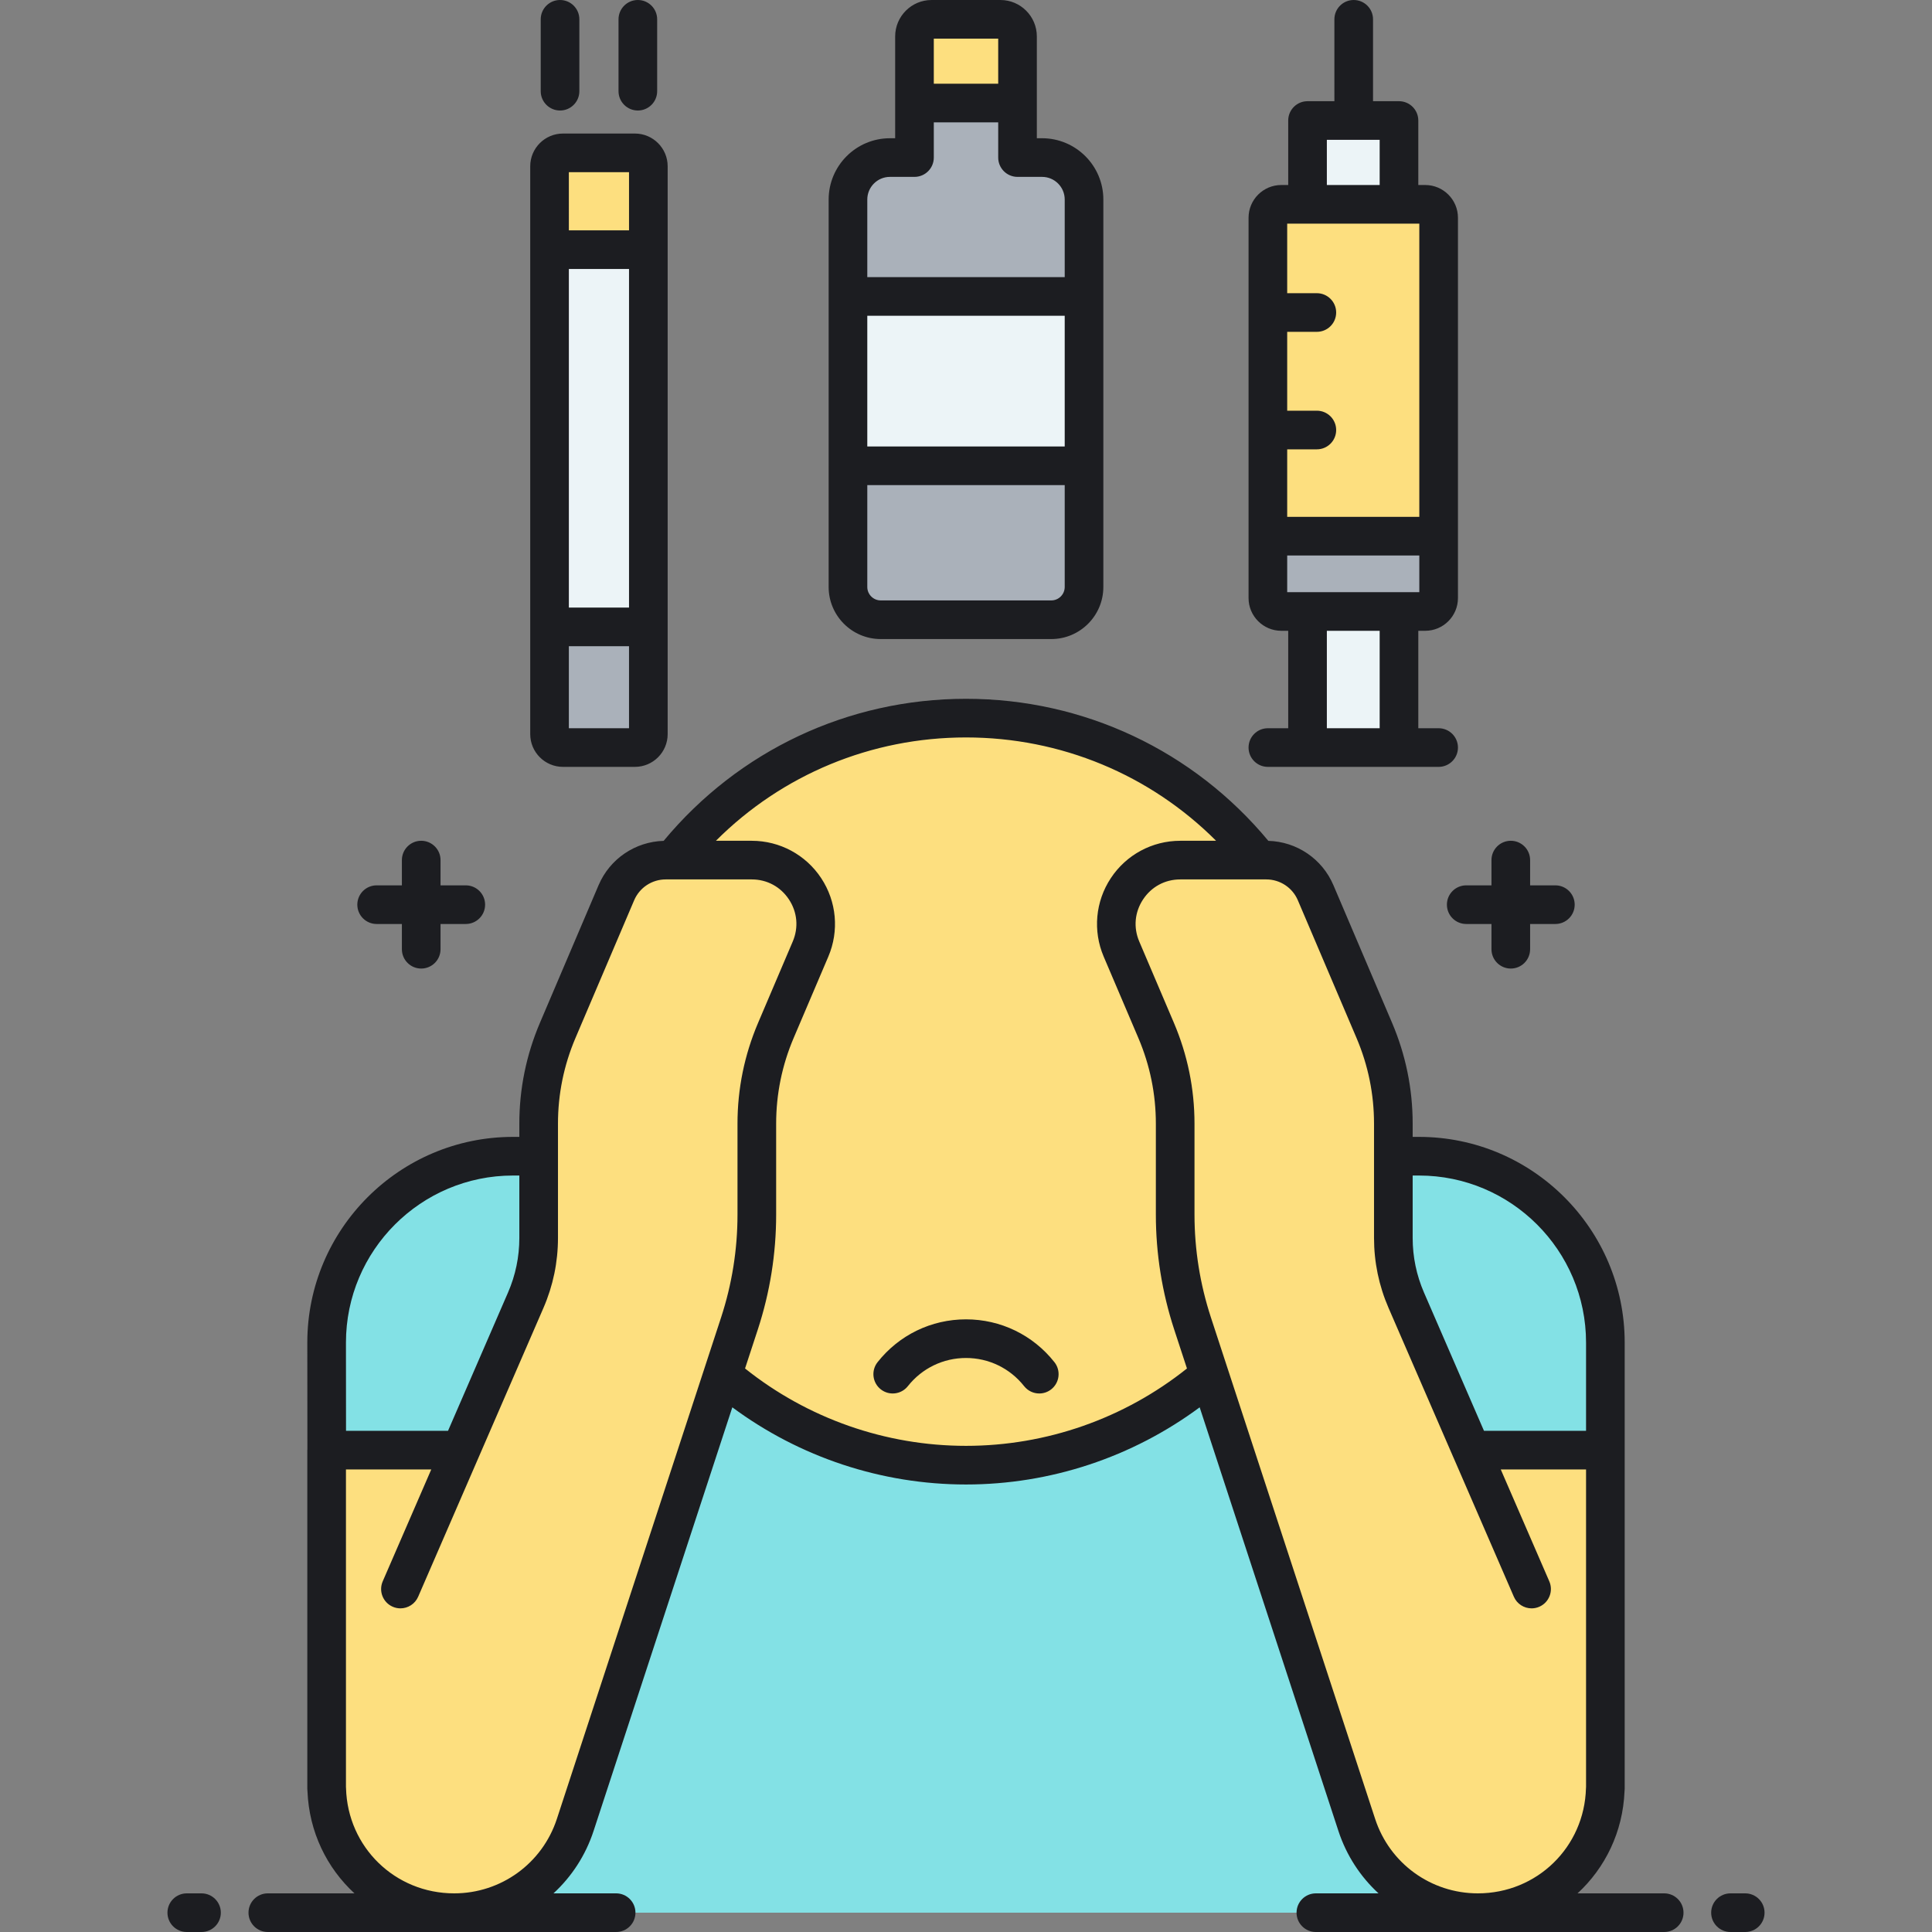 <?xml version="1.0" encoding="utf-8"?>
<!-- Generator: Adobe Illustrator 23.0.0, SVG Export Plug-In . SVG Version: 6.00 Build 0)  -->
<svg version="1.1" id="Layer_1" xmlns="http://www.w3.org/2000/svg" xmlns:xlink="http://www.w3.org/1999/xlink" x="0px" y="0px"
	 viewBox="0 0 500 500" style="enable-background:new 0 0 500 500;" xml:space="preserve">
<rect x="0" y="0" width="500" height="500" fill="#808080" stroke="none"/>
<style type="text/css">
	.st0{fill:#83E1E5;}
	.st1{fill:#AAB1BA;}
	.st2{fill:#FDDF7F;}
	.st3{fill:#ECF4F7;}
	.st4{fill:#1C1D21;}
</style>
<g>
	<g>
		<path class="st0" d="M351.134,472.293l-38.14-116.454c-16.919,14.55-38.929,23.346-62.994,23.346s-46.074-8.796-62.994-23.346
			l-38.14,116.454C144.43,485.839,131.791,495,117.536,495h264.928C368.21,495,355.571,485.839,351.134,472.293z"/>
	</g>
</g>
<g>
	<g>
		<path class="st2" d="M380.771,375.292l-16.829-38.793c-2.206-5.085-3.345-10.57-3.345-16.113V290.81
			c0-8.296-1.676-16.505-4.928-24.137l-15.185-35.637c-2.182-5.12-7.21-8.443-12.776-8.443l-1.853,0
			c-17.705-22.381-45.102-36.744-75.855-36.744s-58.15,14.363-75.855,36.744l-1.853,0c-5.566,0-10.594,3.323-12.776,8.443
			l-15.185,35.637c-3.252,7.632-4.928,15.842-4.928,24.137v29.575c0,5.543-1.138,11.028-3.345,16.113l-16.829,38.793H84.533v87.644
			l0.021-0.038C85.002,479.93,98.856,495,117.536,495h0c14.254,0,26.894-9.161,31.33-22.707l38.14-116.454
			c16.919,14.55,38.929,23.346,62.994,23.346s46.074-8.796,62.994-23.346l38.14,116.454C355.571,485.839,368.21,495,382.464,495h0
			c18.68,0,32.534-15.07,32.983-32.102l0.021,0.038v-87.644H380.771z"/>
	</g>
</g>
<g>
	<g>
		<path class="st0" d="M139.404,299.226h-6.64c-26.637,0-48.231,21.594-48.231,48.232v27.834h34.698l16.829-38.793
			c0.552-1.271,1.036-2.568,1.453-3.884s0.766-2.651,1.046-4.001c0.56-2.7,0.845-5.457,0.845-8.229L139.404,299.226L139.404,299.226
			z"/>
	</g>
</g>
<g>
	<g>
		<path class="st0" d="M367.237,299.226h-6.64h0v21.159c0,2.772,0.285,5.529,0.845,8.229c0.28,1.35,0.629,2.685,1.046,4.001
			s0.902,2.612,1.453,3.884l16.829,38.793h34.698v-27.834C415.468,320.82,393.874,299.226,367.237,299.226z"/>
	</g>
</g>
<g>
	<g>
		<path class="st1" d="M269.688,40.775h-6.354V26.664h-26.667v14.111h-6.354c-5.997,0-10.858,4.861-10.858,10.858v100.275
			c0,4.681,3.795,8.477,8.476,8.477h44.14c4.681,0,8.476-3.795,8.476-8.477V51.634C280.547,45.637,275.685,40.775,269.688,40.775z"
			/>
	</g>
</g>
<g>
	<g>
		<rect x="219.454" y="76.722" class="st3" width="61.092" height="43.82"/>
	</g>
</g>
<g>
	<g>
		<path class="st2" d="M258.908,5h-17.816c-2.444,0-4.426,1.981-4.426,4.426v17.238h26.667V9.426C263.334,6.981,261.353,5,258.908,5
			z"/>
	</g>
</g>
<g>
	<g>
		<path class="st2" d="M368.843,52.878H331.6c-1.919,0-3.474,1.555-3.474,3.474v98.422c0,1.919,1.556,3.474,3.474,3.474h37.244
			c1.919,0,3.474-1.555,3.474-3.474V56.353C372.318,54.434,370.762,52.878,368.843,52.878z"/>
	</g>
</g>
<g>
	<g>
		<path class="st1" d="M328.125,138.763v16.011c0,1.919,1.556,3.474,3.474,3.474h37.244c1.919,0,3.474-1.555,3.474-3.474v-16.011
			H328.125z"/>
	</g>
</g>
<g>
	<g>
		<rect x="338.388" y="158.249" class="st3" width="23.668" height="35.217"/>
	</g>
</g>
<g>
	<g>
		<rect x="338.388" y="31.19" class="st3" width="23.668" height="21.689"/>
	</g>
</g>
<g>
	<g>
		<path class="st3" d="M164.317,39.56h-18.622c-1.919,0-3.474,1.556-3.474,3.474V162.24h25.57V43.034
			C167.791,41.115,166.236,39.56,164.317,39.56z"/>
	</g>
</g>
<g>
	<g>
		<path class="st2" d="M164.317,39.56h-18.622c-1.919,0-3.474,1.556-3.474,3.474v21.581h25.57V43.034
			C167.791,41.115,166.236,39.56,164.317,39.56z"/>
	</g>
</g>
<g>
	<g>
		<path class="st1" d="M142.221,162.24v27.751c0,1.919,1.556,3.474,3.474,3.474h18.622c1.919,0,3.474-1.556,3.474-3.474V162.24
			H142.221z"/>
	</g>
</g>
<path class="st4" d="M92.474,234.127c0-2.761,2.239-5,5-5h6.535v-6.535c0-2.761,2.239-5,5-5s5,2.239,5,5v6.535h6.535
	c2.761,0,5,2.239,5,5s-2.239,5-5,5h-6.535v6.534c0,2.761-2.239,5-5,5s-5-2.239-5-5v-6.534h-6.535
	C94.712,239.127,92.474,236.889,92.474,234.127z M374.458,234.127c0,2.761,2.238,5,5,5h6.534v6.534c0,2.761,2.238,5,5,5s5-2.239,5-5
	v-6.534h6.535c2.762,0,5-2.239,5-5s-2.238-5-5-5h-6.535v-6.535c0-2.761-2.238-5-5-5s-5,2.239-5,5v6.535h-6.534
	C376.696,229.127,374.458,231.366,374.458,234.127z M250,341.445c-8.972,0-17.313,4.04-22.885,11.084
	c-1.713,2.166-1.346,5.31,0.819,7.023c2.167,1.714,5.31,1.346,7.023-0.819c3.664-4.632,9.147-7.288,15.042-7.288
	c5.896,0,11.378,2.656,15.042,7.288c0.987,1.248,2.449,1.898,3.925,1.898c1.087,0,2.181-0.353,3.099-1.079
	c2.166-1.713,2.533-4.858,0.82-7.023C267.313,345.485,258.973,341.445,250,341.445z M52.151,490h-3.813c-2.761,0-5,2.239-5,5
	s2.239,5,5,5h3.813c2.761,0,5-2.239,5-5S54.912,490,52.151,490z M435.69,495c0,2.761-2.238,5-5,5h-90.144c-2.762,0-5-2.239-5-5
	s2.238-5,5-5h16.213c-4.674-4.298-8.298-9.802-10.378-16.151l-35.906-109.636c-17.437,12.913-38.634,19.971-60.475,19.971
	c-21.841,0-43.039-7.059-60.475-19.971l-35.907,109.635c-2.079,6.349-5.704,11.852-10.377,16.151h16.213c2.761,0,5,2.239,5,5
	s-2.239,5-5,5H69.311c-2.761,0-5-2.239-5-5s2.239-5,5-5h22.423c-7.149-6.583-11.74-15.905-12.161-26.427
	c-0.027-0.209-0.041-0.421-0.041-0.636v-87.644c0-0.071,0.018-0.137,0.021-0.207l-0.021-27.624
	c0-29.355,23.879-53.235,53.231-53.235h1.64v-3.416c0-9.019,1.792-17.799,5.328-26.097l15.185-35.637
	c2.901-6.809,9.471-11.254,16.836-11.463c19.406-23.394,47.783-36.764,78.248-36.764s58.842,13.371,78.248,36.764
	c7.364,0.208,13.935,4.654,16.836,11.463l15.185,35.637c3.535,8.297,5.328,17.077,5.328,26.097v3.416h1.64
	c29.353,0,53.232,23.88,53.232,53.231v27.834v87.644c0,0.218-0.014,0.434-0.042,0.646c-0.424,10.519-5.013,19.837-12.16,26.418
	h22.424C433.452,490,435.69,492.239,435.69,495z M365.597,304.226v16.159c0,4.887,0.986,9.639,2.932,14.124l15.523,35.783h26.417
	v-22.834c0-23.838-19.394-43.231-43.232-43.231H365.597z M89.533,347.458l0.017,22.834h26.399l15.523-35.783
	c1.945-4.484,2.932-9.236,2.932-14.124v-16.159h-1.64C108.926,304.226,89.533,323.62,89.533,347.458z M182.253,354.289
	c0.001-0.002,0.001-0.004,0.001-0.006l4.358-13.306c2.822-8.616,4.252-17.583,4.252-26.65V290.81c0-9.02,1.793-17.8,5.329-26.097
	l8.971-21.055c1.546-3.629,1.186-7.597-0.989-10.888c-2.175-3.291-5.684-5.178-9.628-5.178h-20.402c-0.001,0-0.002,0-0.003,0
	l-1.849,0c-3.569,0-6.778,2.121-8.176,5.403l-15.185,35.637c-3.004,7.051-4.528,14.513-4.528,22.177v29.575
	c0,6.264-1.264,12.355-3.758,18.103l-16.829,38.793c0,0-0.001,0.001-0.001,0.002l-15.595,35.948
	c-0.818,1.885-2.658,3.011-4.589,3.011c-0.664,0-1.339-0.133-1.987-0.414c-2.534-1.099-3.696-4.043-2.597-6.577l12.564-28.96H89.533
	v82.148c0.01,0.108,0.017,0.217,0.019,0.326C89.954,478.038,102.246,490,117.537,490c12.124,0,22.805-7.741,26.579-19.263
	L182.253,354.289z M307.184,354.162l-3.299-10.073c-3.151-9.623-4.75-19.636-4.75-29.763V290.81c0-7.665-1.523-15.127-4.527-22.177
	l-8.971-21.055c-2.844-6.673-2.153-14.27,1.846-20.321c3.999-6.052,10.718-9.664,17.972-9.664h9.271
	c-17.115-17.114-40.169-26.744-64.724-26.744s-47.609,9.631-64.724,26.744h9.271c7.253,0,13.972,3.613,17.971,9.664
	c4,6.052,4.689,13.648,1.847,20.321l-8.971,21.055c-3.005,7.051-4.528,14.513-4.528,22.177v23.516c0,10.127-1.598,20.14-4.75,29.763
	l-3.299,10.073c16.195,12.935,36.372,20.023,57.184,20.023C270.812,374.185,290.988,367.097,307.184,354.162z M382.465,490
	c15.29,0,27.582-11.962,27.984-27.234c0.003-0.112,0.01-0.223,0.02-0.333v-82.142h-22.074l12.563,28.96
	c1.099,2.533-0.063,5.478-2.597,6.577c-0.648,0.281-1.323,0.414-1.987,0.414c-1.933,0-3.772-1.126-4.59-3.011l-15.574-35.899
	c-0.008-0.018-0.019-0.033-0.027-0.051l-16.829-38.793c-2.493-5.749-3.758-11.839-3.758-18.104V290.81
	c0-7.665-1.523-15.127-4.527-22.177l-15.185-35.637c-1.398-3.282-4.607-5.403-8.176-5.403l-1.85,0c-0.001,0-0.002,0-0.003,0h-20.401
	c-3.944,0-7.454,1.887-9.629,5.178c-2.175,3.291-2.535,7.259-0.989,10.887l8.971,21.055c3.535,8.297,5.328,17.077,5.328,26.097
	v23.516c0,9.067,1.431,18.033,4.254,26.65l4.357,13.306l38.14,116.454C359.659,482.259,370.341,490,382.465,490z M451.663,490
	h-3.813c-2.762,0-5,2.239-5,5s2.238,5,5,5h3.813c2.762,0,5-2.239,5-5S454.425,490,451.663,490z M214.455,120.547
	c0-0.002,0-0.003,0-0.005v-43.82c0-0.002,0-0.003,0-0.005V51.634c0-8.744,7.114-15.858,15.858-15.858h1.354v-9.111V9.426
	c0-5.197,4.229-9.426,9.426-9.426h17.815c5.197,0,9.426,4.228,9.426,9.426v17.238v9.111h1.354c8.744,0,15.858,7.114,15.858,15.858
	v25.089v43.82v31.367c0,7.431-6.046,13.477-13.477,13.477h-44.14c-7.431,0-13.476-6.046-13.476-13.477V120.547z M275.547,81.722
	h-51.092v33.82h51.092V81.722z M275.547,151.909v-26.367h-51.092v26.367c0,1.917,1.56,3.477,3.476,3.477h44.14
	C273.987,155.385,275.547,153.826,275.547,151.909z M241.667,21.664h16.667V10h-16.667V21.664z M224.455,51.634v20.089h51.092
	V51.634c0-3.23-2.628-5.858-5.858-5.858h-6.354c-2.762,0-5-2.239-5-5v-9.111h-16.667v9.111c0,2.761-2.239,5-5,5h-6.354
	C227.083,45.775,224.455,48.403,224.455,51.634z M333.388,188.466v-25.217H331.6c-4.673,0-8.475-3.802-8.475-8.474V56.353
	c0-4.673,3.802-8.474,8.475-8.474h1.788V31.19c0-2.761,2.238-5,5-5h6.952V5c0-2.761,2.238-5,5-5s5,2.239,5,5v21.19h6.716
	c2.762,0,5,2.239,5,5v16.689h1.788c4.673,0,8.474,3.802,8.474,8.474v98.422c0,4.673-3.801,8.474-8.474,8.474h-1.788v25.217h5.262
	c2.762,0,5,2.239,5,5s-2.238,5-5,5h-10.262h-23.668h-10.263c-2.762,0-5-2.239-5-5s2.238-5,5-5H333.388z M343.388,47.878h13.668
	V36.19h-13.668V47.878z M333.125,57.878v18h7.674c2.762,0,5,2.239,5,5s-2.238,5-5,5h-7.674v20.409h7.674c2.762,0,5,2.239,5,5
	s-2.238,5-5,5h-7.674v17.476h34.192V57.878h-5.262h-23.668H333.125z M333.125,153.249h5.263h23.668h5.262v-9.486h-34.192V153.249z
	 M343.388,188.466h13.668v-25.217h-13.668V188.466z M137.221,189.991V162.24V64.615V43.034c0-4.673,3.801-8.474,8.474-8.474h18.622
	c4.673,0,8.474,3.802,8.474,8.474v21.581v97.625v27.751c0,4.673-3.801,8.474-8.474,8.474h-18.622
	C141.022,198.466,137.221,194.664,137.221,189.991z M147.221,59.615h15.57V44.56h-15.57V59.615z M147.221,69.615v87.625h15.57
	V69.615H147.221z M162.791,167.24h-15.57v21.226h15.57V167.24z M144.938,28.599c2.761,0,5-2.239,5-5V5c0-2.761-2.239-5-5-5
	s-5,2.239-5,5v18.599C139.938,26.361,142.177,28.599,144.938,28.599z M165.073,28.599c2.761,0,5-2.239,5-5V5c0-2.761-2.239-5-5-5
	s-5,2.239-5,5v18.599C160.073,26.361,162.312,28.599,165.073,28.599z"/>
</svg>
